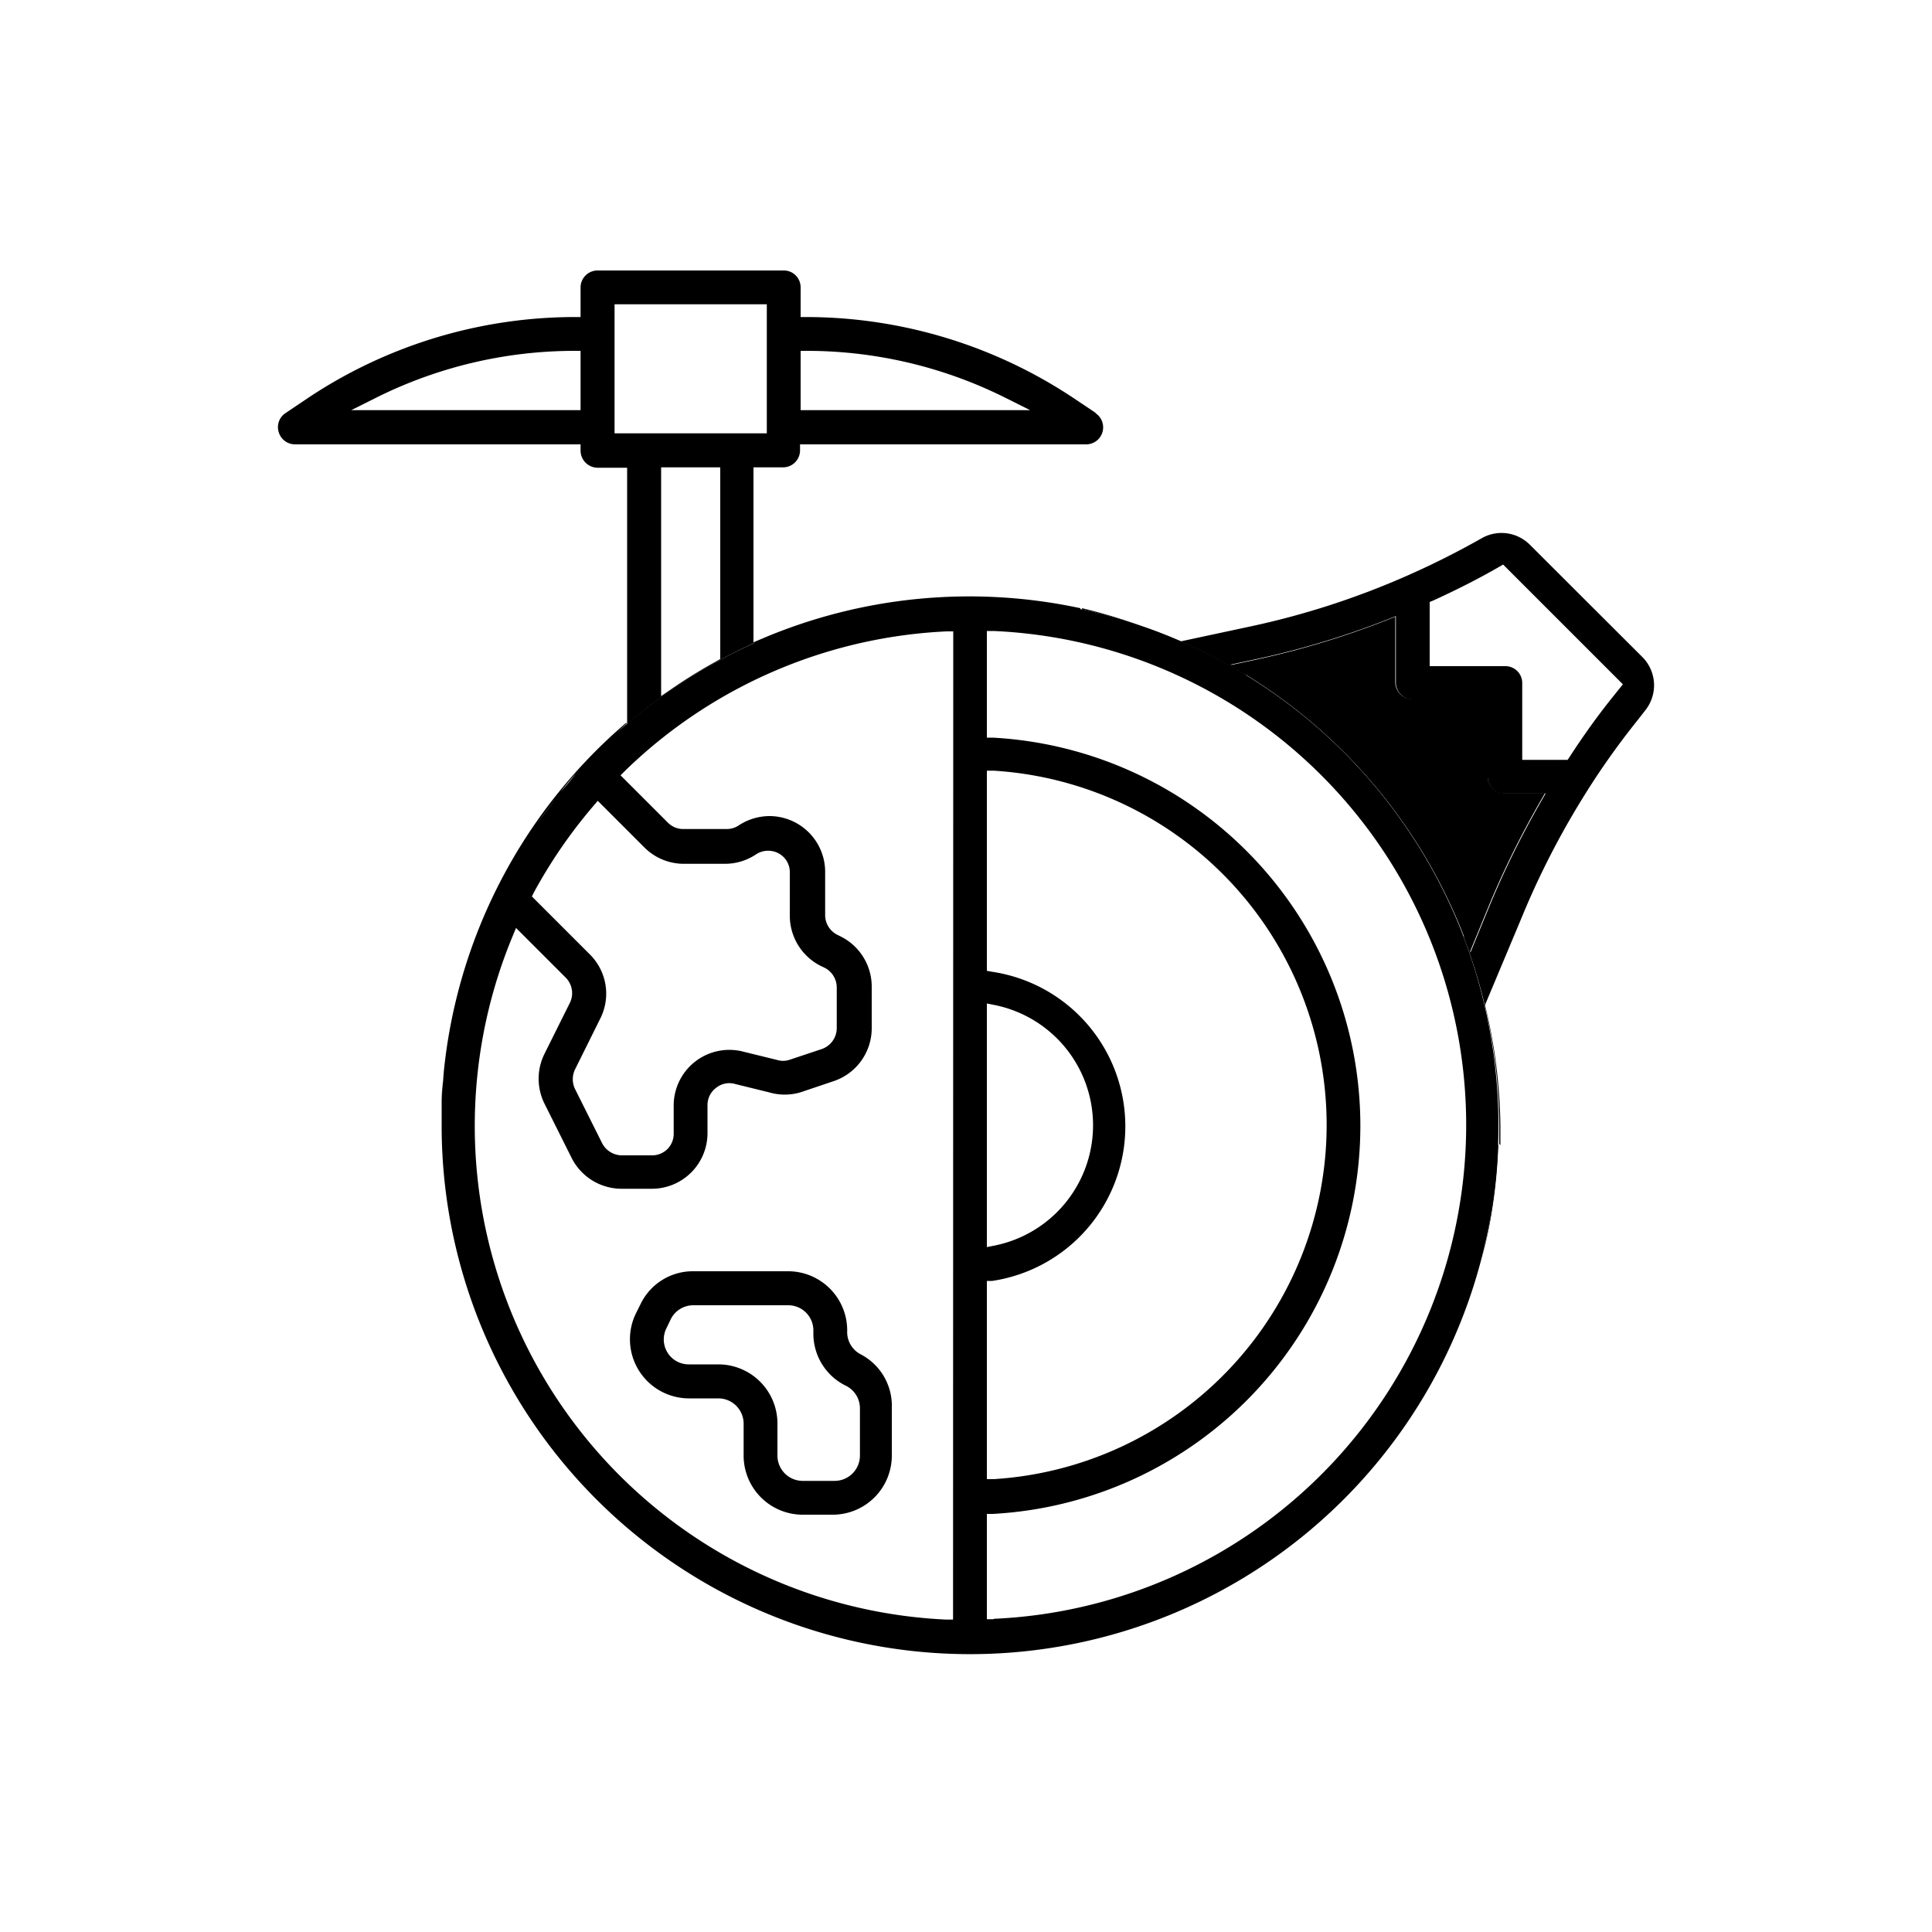 <svg id="Calque_3" data-name="Calque 3" xmlns="http://www.w3.org/2000/svg" viewBox="0 0 100 100"><path class="svg-no-fill" d="M77,40.18v-4H73.1a.87.87,0,0,1-.88-.87V31.92l-.45.18a43.84,43.84,0,0,1-6.56,2l-1.54.33.71.43A27.58,27.58,0,0,1,75.79,48.51l.29.77,1-2.44a46.58,46.58,0,0,1,2.61-5.3l.28-.49H77.91A.87.87,0,0,1,77,40.18Z"/><path class="svg-accent" d="M76.69,65.2a26.94,26.94,0,0,0,.86-5.93l-.06-.06A27.45,27.45,0,0,1,76.69,65.2Z"/><path class="svg-primary" d="M76.88,52.08l0-.1,1.87-4.46a42.39,42.39,0,0,1,3.1-6.1,39.45,39.45,0,0,1,2.91-4.14l.42-.54A2.07,2.07,0,0,0,85,34l-5.82-5.81a2.07,2.07,0,0,0-2.49-.33,42.84,42.84,0,0,1-4,2,41.58,41.58,0,0,1-7.9,2.55l-3.69.79-.1,0A26.55,26.55,0,0,0,56,31.48l0,.06a27.5,27.5,0,0,1,21.6,26.92c0,.25,0,.5,0,.75l.06.06c0-.34,0-.68,0-1A27.49,27.49,0,0,0,76.88,52.08ZM74,31.16l.19-.08c1.27-.58,2.38-1.15,3.39-1.73l.22-.13,6.2,6.2-.61.76c-.66.83-1.35,1.77-2.15,3l-.1.15H78.79V35.36a.87.87,0,0,0-.88-.88H74Zm-9.59,3.67-.71-.43,1.54-.33a43.84,43.84,0,0,0,6.56-2l.45-.18v3.44a.87.87,0,0,0,.88.87H77v4a.87.87,0,0,0,.87.87H80l-.28.49a46.58,46.58,0,0,0-2.61,5.3l-1,2.44-.29-.77"/><path class="svg-primary" d="M44.57,70.11A1.3,1.3,0,0,1,43.85,69v-.09A3.06,3.06,0,0,0,40.8,65.8H35.89a3,3,0,0,0-2.73,1.69l-.23.46a3.06,3.06,0,0,0,2.73,4.43h1.52a1.31,1.31,0,0,1,1.31,1.3v1.66a3.06,3.06,0,0,0,3,3.06h1.67a3.06,3.06,0,0,0,3-3.06V72.85A3,3,0,0,0,44.57,70.11Zm-.06,5.23a1.31,1.31,0,0,1-1.3,1.31H41.54a1.31,1.31,0,0,1-1.3-1.31V73.68a3.06,3.06,0,0,0-3.06-3.06H35.66a1.29,1.29,0,0,1-1.16-1.88l.22-.46a1.3,1.3,0,0,1,1.17-.72H40.8a1.3,1.3,0,0,1,1.3,1.3V69a3,3,0,0,0,1.69,2.73,1.3,1.3,0,0,1,.72,1.17Z"/><path class="svg-primary" d="M55.92,31.54l0-.06a27.4,27.4,0,0,0-16.46,1.57l-.45.19v.06h0a27.39,27.39,0,0,0-7.66,5.16c.35-.33.71-.66,1.07-1v-.06l-.1.09A27.37,27.37,0,0,0,22.86,57c0-.59.08-1.18.15-1.76-.07.58-.12,1.17-.15,1.76,0,.24,0,.48,0,.71s0,.35,0,.53v.21a27.35,27.35,0,1,0,33.1-26.92Zm-24.7,7.08c-.35.33-.68.68-1,1C30.54,39.3,30.87,39,31.22,38.62ZM42.49,50l.19.09a1.15,1.15,0,0,1,.63,1v2.14a1.15,1.15,0,0,1-.78,1.07l-1.68.56a1.07,1.07,0,0,1-.64,0l-1.75-.43a2.88,2.88,0,0,0-3.59,2.79v1.46a1.11,1.11,0,0,1-1.12,1.12H32.17a1.16,1.16,0,0,1-1-.62l-1.41-2.82a1.17,1.17,0,0,1,0-1l1.31-2.64a2.86,2.86,0,0,0-.54-3.32l-3-3,.11-.22a25.85,25.85,0,0,1,3.07-4.46l.23-.27,2.41,2.41a2.88,2.88,0,0,0,2,.85h2.19a2.88,2.88,0,0,0,1.58-.48,1.14,1.14,0,0,1,1.18-.06,1.1,1.1,0,0,1,.58,1v2.25A2.91,2.91,0,0,0,42.49,50ZM26.86,44.07c.23-.37.46-.74.71-1.1C27.32,43.33,27.09,43.7,26.86,44.07Zm.92-1.42q.48-.67,1-1.32Q28.26,42,27.78,42.65ZM29,41c.27-.33.54-.66.83-1C29.58,40.34,29.31,40.67,29,41ZM23.28,53.43c-.07.44-.14.87-.2,1.31C23.14,54.3,23.21,53.87,23.28,53.43Zm3.31-8.9c-.23.38-.44.76-.64,1.15C26.15,45.29,26.36,44.91,26.59,44.53ZM25.77,46c-.25.49-.48,1-.7,1.5C25.29,47,25.52,46.51,25.77,46Zm-.87,1.92c-.16.4-.32.8-.46,1.2C24.58,48.74,24.74,48.34,24.9,47.94Zm-.64,1.7c-.15.47-.3.94-.43,1.41C24,50.58,24.11,50.11,24.26,49.64Zm-.5,1.64c-.15.55-.27,1.11-.39,1.68C23.49,52.39,23.61,51.83,23.76,51.28ZM49.33,83.83l-.34,0A25.58,25.58,0,0,1,26.52,48.49l.19-.46,2.58,2.58a1.14,1.14,0,0,1,.2,1.31l-1.31,2.63a2.9,2.9,0,0,0,0,2.57l1.41,2.82a2.9,2.9,0,0,0,2.58,1.59h1.58a2.88,2.88,0,0,0,2.87-2.87V57.2a1.11,1.11,0,0,1,.44-.89,1.09,1.09,0,0,1,1-.2l1.75.43a2.88,2.88,0,0,0,1.62,0l1.69-.57a2.89,2.89,0,0,0,2-2.73V51.05a2.9,2.9,0,0,0-1.59-2.57l-.2-.1a1.14,1.14,0,0,1-.62-1V45.12a2.89,2.89,0,0,0-2.89-2.88,2.93,2.93,0,0,0-1.58.48,1.1,1.1,0,0,1-.62.19H35.37a1.11,1.11,0,0,1-.8-.33l-2.45-2.45.24-.24A25.58,25.58,0,0,1,49,32.68l.34,0Zm1.75-31.89.4.08a6.35,6.35,0,0,1,0,12.45l-.4.08Zm0,14.36.28,0a8.09,8.09,0,0,0,0-16l-.28-.05V39.89l.35,0a18.37,18.37,0,0,1,0,36.67l-.35,0Zm.35,17.51-.35,0V78.36l.31,0a20.12,20.12,0,0,0,0-40.18l-.31,0V32.66l.35,0a25.59,25.59,0,0,1,0,51.13Z"/><path class="svg-accent" d="M56.71,21.37l-1.15-.77a25,25,0,0,0-13.79-4.19h-.33V14.88a.87.87,0,0,0-.87-.88H30.93a.88.88,0,0,0-.88.88v1.53h-.33A24.93,24.93,0,0,0,15.94,20.6l-1.16.78a.87.87,0,0,0-.35,1,.88.88,0,0,0,.84.62H30.05v.33a.89.89,0,0,0,.88.88h1.53V37.42h0v.06A27.3,27.3,0,0,1,39,33.3v-.06h0V24.19h1.54a.88.88,0,0,0,.87-.88V23H56.23a.88.88,0,0,0,.48-1.61Zm-26.66-.14H18.18l1.24-.62a23,23,0,0,1,10.3-2.45h.33Zm7.23,12.88-.17.1a27.3,27.3,0,0,0-2.38,1.47l-.51.35V24.19h3.06v9.92Zm2.41-11.68H31.81V15.75h7.88Zm1.75-1.2V18.16h.33a23,23,0,0,1,10.31,2.45l1.24.62Z"/></svg>
